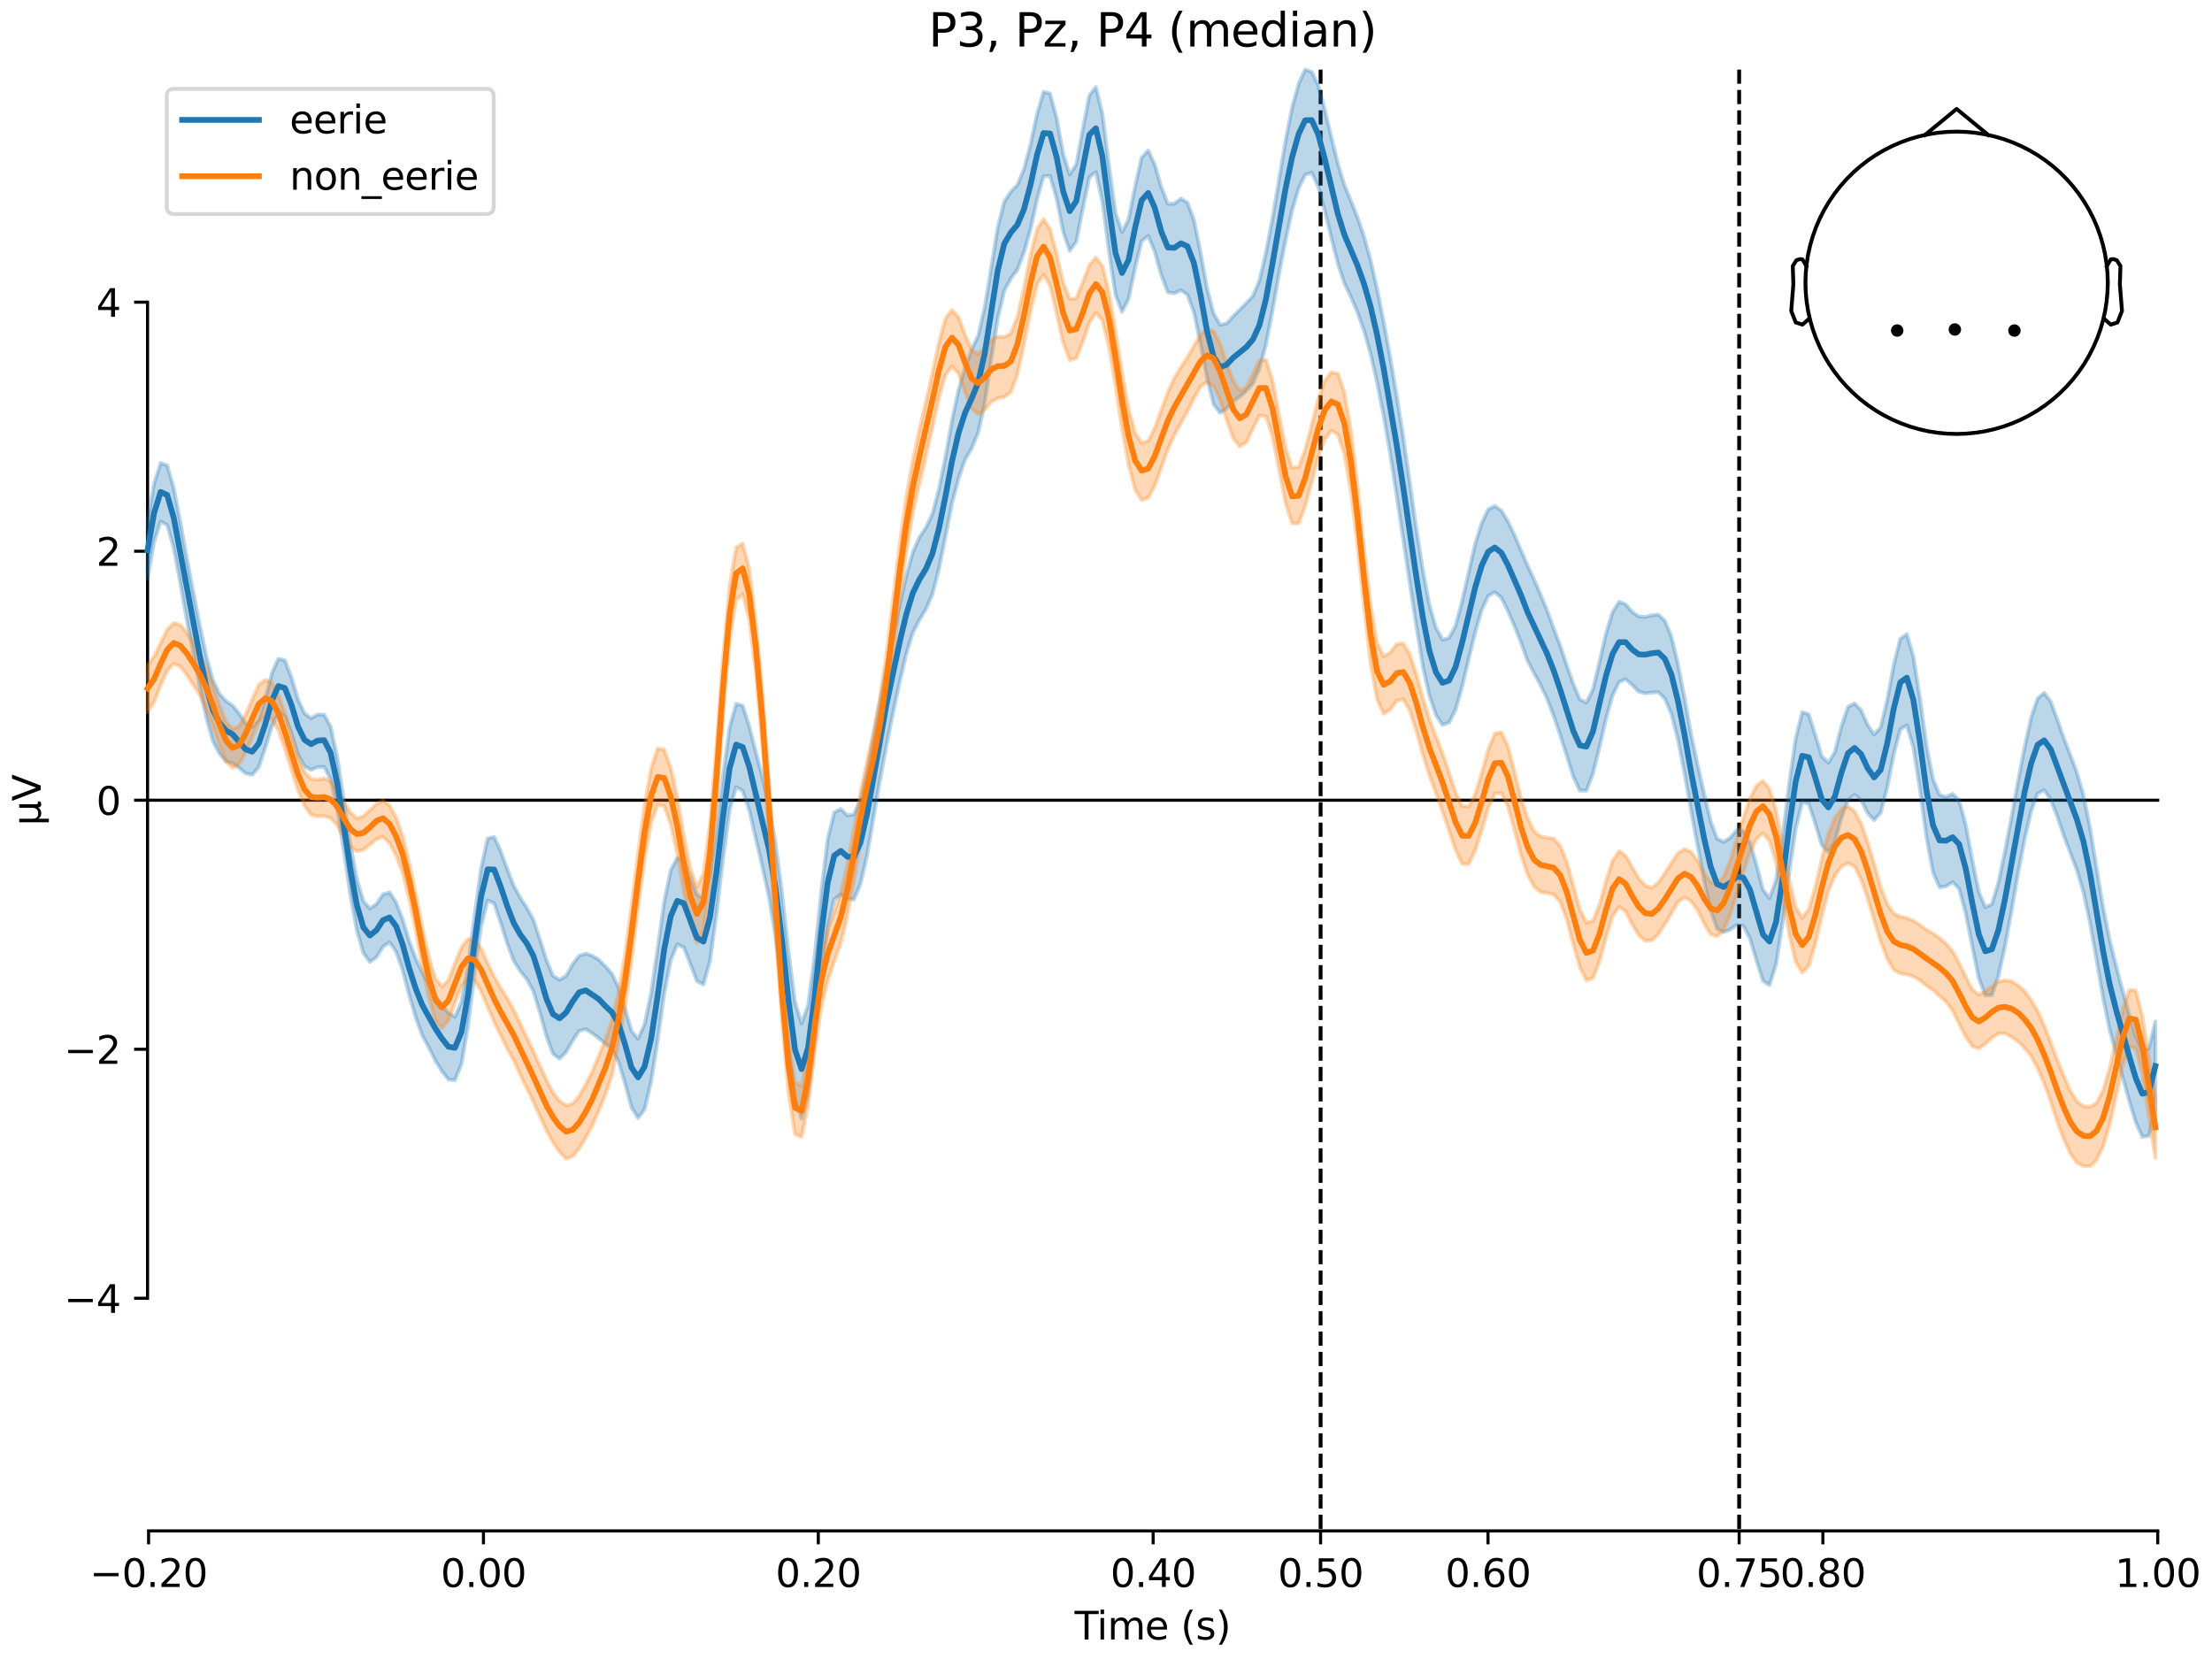 <?xml version="1.0" encoding="utf-8" standalone="no"?>
<!DOCTYPE svg PUBLIC "-//W3C//DTD SVG 1.1//EN"
  "http://www.w3.org/Graphics/SVG/1.1/DTD/svg11.dtd">
<svg xmlns:xlink="http://www.w3.org/1999/xlink" width="576pt" height="432pt" viewBox="0 0 576 432" xmlns="http://www.w3.org/2000/svg" version="1.1">
 <defs>
  <style type="text/css">*{stroke-linejoin: round; stroke-linecap: butt}</style>
 </defs>
 <g id="figure_1">
  <g id="patch_1">
   <path d="M 0 432 
L 576 432 
L 576 0 
L 0 0 
z
" style="fill: #ffffff"/>
  </g>
  <g id="axes_1">
   <g id="patch_2">
    <path d="M 38.421 398.644 
L 561.867 398.644 
L 561.867 18.118 
L 38.421 18.118 
L 38.421 398.644 
z
" style="fill: none; opacity: 0"/>
   </g>
   <g id="patch_3">
    <path d="M 38.421 338.066 
L 38.421 78.696 
" style="fill: none; stroke: #000000; stroke-width: 0.8; stroke-linejoin: miter; stroke-linecap: square"/>
   </g>
   <g id="LineCollection_1">
    <path d="M 343.878 18.118 
L 343.878 398.644 
" clip-path="url(#p68f83c5642)" style="fill: none; stroke-dasharray: 3.7,1.6; stroke-dashoffset: 0; stroke: #000000"/>
    <path d="M 452.872 18.118 
L 452.872 398.644 
" clip-path="url(#p68f83c5642)" style="fill: none; stroke-dasharray: 3.7,1.6; stroke-dashoffset: 0; stroke: #000000"/>
   </g>
   <g id="matplotlib.axis_1">
    <g id="xtick_1">
     <g id="line2d_1">
      <defs>
       <path id="mc5c77b0658" d="M 0 0 
L 0 3.5 
" style="stroke: #000000; stroke-width: 0.8"/>
      </defs>
      <g>
       <use xlink:href="#mc5c77b0658" x="38.693" y="398.644" style="stroke: #000000; stroke-width: 0.8"/>
      </g>
     </g>
     <g id="text_1">
      <!-- −0.20 -->
      <g transform="translate(23.37 413.242) scale(0.1 -0.1)">
       <defs>
        <path id="DejaVuSans-2212" d="M 678 2272 
L 4684 2272 
L 4684 1741 
L 678 1741 
L 678 2272 
z
" transform="scale(0.016)"/>
        <path id="DejaVuSans-30" d="M 2034 4250 
Q 1547 4250 1301 3770 
Q 1056 3291 1056 2328 
Q 1056 1369 1301 889 
Q 1547 409 2034 409 
Q 2525 409 2770 889 
Q 3016 1369 3016 2328 
Q 3016 3291 2770 3770 
Q 2525 4250 2034 4250 
z
M 2034 4750 
Q 2819 4750 3233 4129 
Q 3647 3509 3647 2328 
Q 3647 1150 3233 529 
Q 2819 -91 2034 -91 
Q 1250 -91 836 529 
Q 422 1150 422 2328 
Q 422 3509 836 4129 
Q 1250 4750 2034 4750 
z
" transform="scale(0.016)"/>
        <path id="DejaVuSans-2e" d="M 684 794 
L 1344 794 
L 1344 0 
L 684 0 
L 684 794 
z
" transform="scale(0.016)"/>
        <path id="DejaVuSans-32" d="M 1228 531 
L 3431 531 
L 3431 0 
L 469 0 
L 469 531 
Q 828 903 1448 1529 
Q 2069 2156 2228 2338 
Q 2531 2678 2651 2914 
Q 2772 3150 2772 3378 
Q 2772 3750 2511 3984 
Q 2250 4219 1831 4219 
Q 1534 4219 1204 4116 
Q 875 4013 500 3803 
L 500 4441 
Q 881 4594 1212 4672 
Q 1544 4750 1819 4750 
Q 2544 4750 2975 4387 
Q 3406 4025 3406 3419 
Q 3406 3131 3298 2873 
Q 3191 2616 2906 2266 
Q 2828 2175 2409 1742 
Q 1991 1309 1228 531 
z
" transform="scale(0.016)"/>
       </defs>
       <use xlink:href="#DejaVuSans-2212"/>
       <use xlink:href="#DejaVuSans-30" transform="translate(83.789 0)"/>
       <use xlink:href="#DejaVuSans-2e" transform="translate(147.412 0)"/>
       <use xlink:href="#DejaVuSans-32" transform="translate(179.199 0)"/>
       <use xlink:href="#DejaVuSans-30" transform="translate(242.822 0)"/>
      </g>
     </g>
    </g>
    <g id="xtick_2">
     <g id="line2d_2">
      <g>
       <use xlink:href="#mc5c77b0658" x="125.889" y="398.644" style="stroke: #000000; stroke-width: 0.8"/>
      </g>
     </g>
     <g id="text_2">
      <!-- 0.00 -->
      <g transform="translate(114.756 413.242) scale(0.1 -0.1)">
       <use xlink:href="#DejaVuSans-30"/>
       <use xlink:href="#DejaVuSans-2e" transform="translate(63.623 0)"/>
       <use xlink:href="#DejaVuSans-30" transform="translate(95.41 0)"/>
       <use xlink:href="#DejaVuSans-30" transform="translate(159.033 0)"/>
      </g>
     </g>
    </g>
    <g id="xtick_3">
     <g id="line2d_3">
      <g>
       <use xlink:href="#mc5c77b0658" x="213.084" y="398.644" style="stroke: #000000; stroke-width: 0.8"/>
      </g>
     </g>
     <g id="text_3">
      <!-- 0.20 -->
      <g transform="translate(201.952 413.242) scale(0.1 -0.1)">
       <use xlink:href="#DejaVuSans-30"/>
       <use xlink:href="#DejaVuSans-2e" transform="translate(63.623 0)"/>
       <use xlink:href="#DejaVuSans-32" transform="translate(95.41 0)"/>
       <use xlink:href="#DejaVuSans-30" transform="translate(159.033 0)"/>
      </g>
     </g>
    </g>
    <g id="xtick_4">
     <g id="line2d_4">
      <g>
       <use xlink:href="#mc5c77b0658" x="300.28" y="398.644" style="stroke: #000000; stroke-width: 0.8"/>
      </g>
     </g>
     <g id="text_4">
      <!-- 0.40 -->
      <g transform="translate(289.147 413.242) scale(0.1 -0.1)">
       <defs>
        <path id="DejaVuSans-34" d="M 2419 4116 
L 825 1625 
L 2419 1625 
L 2419 4116 
z
M 2253 4666 
L 3047 4666 
L 3047 1625 
L 3713 1625 
L 3713 1100 
L 3047 1100 
L 3047 0 
L 2419 0 
L 2419 1100 
L 313 1100 
L 313 1709 
L 2253 4666 
z
" transform="scale(0.016)"/>
       </defs>
       <use xlink:href="#DejaVuSans-30"/>
       <use xlink:href="#DejaVuSans-2e" transform="translate(63.623 0)"/>
       <use xlink:href="#DejaVuSans-34" transform="translate(95.41 0)"/>
       <use xlink:href="#DejaVuSans-30" transform="translate(159.033 0)"/>
      </g>
     </g>
    </g>
    <g id="xtick_5">
     <g id="line2d_5">
      <g>
       <use xlink:href="#mc5c77b0658" x="343.878" y="398.644" style="stroke: #000000; stroke-width: 0.8"/>
      </g>
     </g>
     <g id="text_5">
      <!-- 0.50 -->
      <g transform="translate(332.745 413.242) scale(0.1 -0.1)">
       <defs>
        <path id="DejaVuSans-35" d="M 691 4666 
L 3169 4666 
L 3169 4134 
L 1269 4134 
L 1269 2991 
Q 1406 3038 1543 3061 
Q 1681 3084 1819 3084 
Q 2600 3084 3056 2656 
Q 3513 2228 3513 1497 
Q 3513 744 3044 326 
Q 2575 -91 1722 -91 
Q 1428 -91 1123 -41 
Q 819 9 494 109 
L 494 744 
Q 775 591 1075 516 
Q 1375 441 1709 441 
Q 2250 441 2565 725 
Q 2881 1009 2881 1497 
Q 2881 1984 2565 2268 
Q 2250 2553 1709 2553 
Q 1456 2553 1204 2497 
Q 953 2441 691 2322 
L 691 4666 
z
" transform="scale(0.016)"/>
       </defs>
       <use xlink:href="#DejaVuSans-30"/>
       <use xlink:href="#DejaVuSans-2e" transform="translate(63.623 0)"/>
       <use xlink:href="#DejaVuSans-35" transform="translate(95.41 0)"/>
       <use xlink:href="#DejaVuSans-30" transform="translate(159.033 0)"/>
      </g>
     </g>
    </g>
    <g id="xtick_6">
     <g id="line2d_6">
      <g>
       <use xlink:href="#mc5c77b0658" x="387.476" y="398.644" style="stroke: #000000; stroke-width: 0.8"/>
      </g>
     </g>
     <g id="text_6">
      <!-- 0.60 -->
      <g transform="translate(376.343 413.242) scale(0.1 -0.1)">
       <defs>
        <path id="DejaVuSans-36" d="M 2113 2584 
Q 1688 2584 1439 2293 
Q 1191 2003 1191 1497 
Q 1191 994 1439 701 
Q 1688 409 2113 409 
Q 2538 409 2786 701 
Q 3034 994 3034 1497 
Q 3034 2003 2786 2293 
Q 2538 2584 2113 2584 
z
M 3366 4563 
L 3366 3988 
Q 3128 4100 2886 4159 
Q 2644 4219 2406 4219 
Q 1781 4219 1451 3797 
Q 1122 3375 1075 2522 
Q 1259 2794 1537 2939 
Q 1816 3084 2150 3084 
Q 2853 3084 3261 2657 
Q 3669 2231 3669 1497 
Q 3669 778 3244 343 
Q 2819 -91 2113 -91 
Q 1303 -91 875 529 
Q 447 1150 447 2328 
Q 447 3434 972 4092 
Q 1497 4750 2381 4750 
Q 2619 4750 2861 4703 
Q 3103 4656 3366 4563 
z
" transform="scale(0.016)"/>
       </defs>
       <use xlink:href="#DejaVuSans-30"/>
       <use xlink:href="#DejaVuSans-2e" transform="translate(63.623 0)"/>
       <use xlink:href="#DejaVuSans-36" transform="translate(95.41 0)"/>
       <use xlink:href="#DejaVuSans-30" transform="translate(159.033 0)"/>
      </g>
     </g>
    </g>
    <g id="xtick_7">
     <g id="line2d_7">
      <g>
       <use xlink:href="#mc5c77b0658" x="452.872" y="398.644" style="stroke: #000000; stroke-width: 0.8"/>
      </g>
     </g>
     <g id="text_7">
      <!-- 0.75 -->
      <g transform="translate(441.74 413.242) scale(0.1 -0.1)">
       <defs>
        <path id="DejaVuSans-37" d="M 525 4666 
L 3525 4666 
L 3525 4397 
L 1831 0 
L 1172 0 
L 2766 4134 
L 525 4134 
L 525 4666 
z
" transform="scale(0.016)"/>
       </defs>
       <use xlink:href="#DejaVuSans-30"/>
       <use xlink:href="#DejaVuSans-2e" transform="translate(63.623 0)"/>
       <use xlink:href="#DejaVuSans-37" transform="translate(95.41 0)"/>
       <use xlink:href="#DejaVuSans-35" transform="translate(159.033 0)"/>
      </g>
     </g>
    </g>
    <g id="xtick_8">
     <g id="line2d_8">
      <g>
       <use xlink:href="#mc5c77b0658" x="474.671" y="398.644" style="stroke: #000000; stroke-width: 0.8"/>
      </g>
     </g>
     <g id="text_8">
      <!-- 0.80 -->
      <g transform="translate(463.538 413.242) scale(0.1 -0.1)">
       <defs>
        <path id="DejaVuSans-38" d="M 2034 2216 
Q 1584 2216 1326 1975 
Q 1069 1734 1069 1313 
Q 1069 891 1326 650 
Q 1584 409 2034 409 
Q 2484 409 2743 651 
Q 3003 894 3003 1313 
Q 3003 1734 2745 1975 
Q 2488 2216 2034 2216 
z
M 1403 2484 
Q 997 2584 770 2862 
Q 544 3141 544 3541 
Q 544 4100 942 4425 
Q 1341 4750 2034 4750 
Q 2731 4750 3128 4425 
Q 3525 4100 3525 3541 
Q 3525 3141 3298 2862 
Q 3072 2584 2669 2484 
Q 3125 2378 3379 2068 
Q 3634 1759 3634 1313 
Q 3634 634 3220 271 
Q 2806 -91 2034 -91 
Q 1263 -91 848 271 
Q 434 634 434 1313 
Q 434 1759 690 2068 
Q 947 2378 1403 2484 
z
M 1172 3481 
Q 1172 3119 1398 2916 
Q 1625 2713 2034 2713 
Q 2441 2713 2670 2916 
Q 2900 3119 2900 3481 
Q 2900 3844 2670 4047 
Q 2441 4250 2034 4250 
Q 1625 4250 1398 4047 
Q 1172 3844 1172 3481 
z
" transform="scale(0.016)"/>
       </defs>
       <use xlink:href="#DejaVuSans-30"/>
       <use xlink:href="#DejaVuSans-2e" transform="translate(63.623 0)"/>
       <use xlink:href="#DejaVuSans-38" transform="translate(95.41 0)"/>
       <use xlink:href="#DejaVuSans-30" transform="translate(159.033 0)"/>
      </g>
     </g>
    </g>
    <g id="xtick_9">
     <g id="line2d_9">
      <g>
       <use xlink:href="#mc5c77b0658" x="561.867" y="398.644" style="stroke: #000000; stroke-width: 0.8"/>
      </g>
     </g>
     <g id="text_9">
      <!-- 1.00 -->
      <g transform="translate(550.734 413.242) scale(0.1 -0.1)">
       <defs>
        <path id="DejaVuSans-31" d="M 794 531 
L 1825 531 
L 1825 4091 
L 703 3866 
L 703 4441 
L 1819 4666 
L 2450 4666 
L 2450 531 
L 3481 531 
L 3481 0 
L 794 0 
L 794 531 
z
" transform="scale(0.016)"/>
       </defs>
       <use xlink:href="#DejaVuSans-31"/>
       <use xlink:href="#DejaVuSans-2e" transform="translate(63.623 0)"/>
       <use xlink:href="#DejaVuSans-30" transform="translate(95.41 0)"/>
       <use xlink:href="#DejaVuSans-30" transform="translate(159.033 0)"/>
      </g>
     </g>
    </g>
    <g id="text_10">
     <!-- Time (s) -->
     <g transform="translate(279.815 426.92) scale(0.1 -0.1)">
      <defs>
       <path id="DejaVuSans-54" d="M -19 4666 
L 3928 4666 
L 3928 4134 
L 2272 4134 
L 2272 0 
L 1638 0 
L 1638 4134 
L -19 4134 
L -19 4666 
z
" transform="scale(0.016)"/>
       <path id="DejaVuSans-69" d="M 603 3500 
L 1178 3500 
L 1178 0 
L 603 0 
L 603 3500 
z
M 603 4863 
L 1178 4863 
L 1178 4134 
L 603 4134 
L 603 4863 
z
" transform="scale(0.016)"/>
       <path id="DejaVuSans-6d" d="M 3328 2828 
Q 3544 3216 3844 3400 
Q 4144 3584 4550 3584 
Q 5097 3584 5394 3201 
Q 5691 2819 5691 2113 
L 5691 0 
L 5113 0 
L 5113 2094 
Q 5113 2597 4934 2840 
Q 4756 3084 4391 3084 
Q 3944 3084 3684 2787 
Q 3425 2491 3425 1978 
L 3425 0 
L 2847 0 
L 2847 2094 
Q 2847 2600 2669 2842 
Q 2491 3084 2119 3084 
Q 1678 3084 1418 2786 
Q 1159 2488 1159 1978 
L 1159 0 
L 581 0 
L 581 3500 
L 1159 3500 
L 1159 2956 
Q 1356 3278 1631 3431 
Q 1906 3584 2284 3584 
Q 2666 3584 2933 3390 
Q 3200 3197 3328 2828 
z
" transform="scale(0.016)"/>
       <path id="DejaVuSans-65" d="M 3597 1894 
L 3597 1613 
L 953 1613 
Q 991 1019 1311 708 
Q 1631 397 2203 397 
Q 2534 397 2845 478 
Q 3156 559 3463 722 
L 3463 178 
Q 3153 47 2828 -22 
Q 2503 -91 2169 -91 
Q 1331 -91 842 396 
Q 353 884 353 1716 
Q 353 2575 817 3079 
Q 1281 3584 2069 3584 
Q 2775 3584 3186 3129 
Q 3597 2675 3597 1894 
z
M 3022 2063 
Q 3016 2534 2758 2815 
Q 2500 3097 2075 3097 
Q 1594 3097 1305 2825 
Q 1016 2553 972 2059 
L 3022 2063 
z
" transform="scale(0.016)"/>
       <path id="DejaVuSans-20" transform="scale(0.016)"/>
       <path id="DejaVuSans-28" d="M 1984 4856 
Q 1566 4138 1362 3434 
Q 1159 2731 1159 2009 
Q 1159 1288 1364 580 
Q 1569 -128 1984 -844 
L 1484 -844 
Q 1016 -109 783 600 
Q 550 1309 550 2009 
Q 550 2706 781 3412 
Q 1013 4119 1484 4856 
L 1984 4856 
z
" transform="scale(0.016)"/>
       <path id="DejaVuSans-73" d="M 2834 3397 
L 2834 2853 
Q 2591 2978 2328 3040 
Q 2066 3103 1784 3103 
Q 1356 3103 1142 2972 
Q 928 2841 928 2578 
Q 928 2378 1081 2264 
Q 1234 2150 1697 2047 
L 1894 2003 
Q 2506 1872 2764 1633 
Q 3022 1394 3022 966 
Q 3022 478 2636 193 
Q 2250 -91 1575 -91 
Q 1294 -91 989 -36 
Q 684 19 347 128 
L 347 722 
Q 666 556 975 473 
Q 1284 391 1588 391 
Q 1994 391 2212 530 
Q 2431 669 2431 922 
Q 2431 1156 2273 1281 
Q 2116 1406 1581 1522 
L 1381 1569 
Q 847 1681 609 1914 
Q 372 2147 372 2553 
Q 372 3047 722 3315 
Q 1072 3584 1716 3584 
Q 2034 3584 2315 3537 
Q 2597 3491 2834 3397 
z
" transform="scale(0.016)"/>
       <path id="DejaVuSans-29" d="M 513 4856 
L 1013 4856 
Q 1481 4119 1714 3412 
Q 1947 2706 1947 2009 
Q 1947 1309 1714 600 
Q 1481 -109 1013 -844 
L 513 -844 
Q 928 -128 1133 580 
Q 1338 1288 1338 2009 
Q 1338 2731 1133 3434 
Q 928 4138 513 4856 
z
" transform="scale(0.016)"/>
      </defs>
      <use xlink:href="#DejaVuSans-54"/>
      <use xlink:href="#DejaVuSans-69" transform="translate(57.959 0)"/>
      <use xlink:href="#DejaVuSans-6d" transform="translate(85.742 0)"/>
      <use xlink:href="#DejaVuSans-65" transform="translate(183.154 0)"/>
      <use xlink:href="#DejaVuSans-20" transform="translate(244.678 0)"/>
      <use xlink:href="#DejaVuSans-28" transform="translate(276.465 0)"/>
      <use xlink:href="#DejaVuSans-73" transform="translate(315.479 0)"/>
      <use xlink:href="#DejaVuSans-29" transform="translate(367.578 0)"/>
     </g>
    </g>
   </g>
   <g id="matplotlib.axis_2">
    <g id="ytick_1">
     <g id="line2d_10">
      <defs>
       <path id="m73504618cc" d="M 0 0 
L -3.5 0 
" style="stroke: #000000; stroke-width: 0.8"/>
      </defs>
      <g>
       <use xlink:href="#m73504618cc" x="38.421" y="338.066" style="stroke: #000000; stroke-width: 0.8"/>
      </g>
     </g>
     <g id="text_11">
      <!-- −4 -->
      <g transform="translate(16.678 341.865) scale(0.1 -0.1)">
       <use xlink:href="#DejaVuSans-2212"/>
       <use xlink:href="#DejaVuSans-34" transform="translate(83.789 0)"/>
      </g>
     </g>
    </g>
    <g id="ytick_2">
     <g id="line2d_11">
      <g>
       <use xlink:href="#m73504618cc" x="38.421" y="273.223" style="stroke: #000000; stroke-width: 0.8"/>
      </g>
     </g>
     <g id="text_12">
      <!-- −2 -->
      <g transform="translate(16.678 277.023) scale(0.1 -0.1)">
       <use xlink:href="#DejaVuSans-2212"/>
       <use xlink:href="#DejaVuSans-32" transform="translate(83.789 0)"/>
      </g>
     </g>
    </g>
    <g id="ytick_3">
     <g id="line2d_12">
      <g>
       <use xlink:href="#m73504618cc" x="38.421" y="208.381" style="stroke: #000000; stroke-width: 0.8"/>
      </g>
     </g>
     <g id="text_13">
      <!-- 0 -->
      <g transform="translate(25.058 212.18) scale(0.1 -0.1)">
       <use xlink:href="#DejaVuSans-30"/>
      </g>
     </g>
    </g>
    <g id="ytick_4">
     <g id="line2d_13">
      <g>
       <use xlink:href="#m73504618cc" x="38.421" y="143.538" style="stroke: #000000; stroke-width: 0.8"/>
      </g>
     </g>
     <g id="text_14">
      <!-- 2 -->
      <g transform="translate(25.058 147.338) scale(0.1 -0.1)">
       <use xlink:href="#DejaVuSans-32"/>
      </g>
     </g>
    </g>
    <g id="ytick_5">
     <g id="line2d_14">
      <g>
       <use xlink:href="#m73504618cc" x="38.421" y="78.696" style="stroke: #000000; stroke-width: 0.8"/>
      </g>
     </g>
     <g id="text_15">
      <!-- 4 -->
      <g transform="translate(25.058 82.495) scale(0.1 -0.1)">
       <use xlink:href="#DejaVuSans-34"/>
      </g>
     </g>
    </g>
    <g id="text_16">
     <!-- µV -->
     <g transform="translate(10.599 214.982) rotate(-90) scale(0.1 -0.1)">
      <defs>
       <path id="DejaVuSans-b5" d="M 544 -1331 
L 544 3500 
L 1119 3500 
L 1119 1325 
Q 1119 872 1334 640 
Q 1550 409 1972 409 
Q 2434 409 2667 671 
Q 2900 934 2900 1459 
L 2900 3500 
L 3475 3500 
L 3475 806 
Q 3475 619 3529 530 
Q 3584 441 3700 441 
Q 3728 441 3778 458 
Q 3828 475 3916 513 
L 3916 50 
Q 3788 -22 3673 -56 
Q 3559 -91 3450 -91 
Q 3234 -91 3106 31 
Q 2978 153 2931 403 
Q 2775 156 2548 32 
Q 2322 -91 2016 -91 
Q 1697 -91 1473 31 
Q 1250 153 1119 397 
L 1119 -1331 
L 544 -1331 
z
" transform="scale(0.016)"/>
       <path id="DejaVuSans-56" d="M 1831 0 
L 50 4666 
L 709 4666 
L 2188 738 
L 3669 4666 
L 4325 4666 
L 2547 0 
L 1831 0 
z
" transform="scale(0.016)"/>
      </defs>
      <use xlink:href="#DejaVuSans-b5"/>
      <use xlink:href="#DejaVuSans-56" transform="translate(63.623 0)"/>
     </g>
    </g>
   </g>
   <g id="patch_4">
    <path d="M 38.693 398.644 
L 561.867 398.644 
" style="fill: none; stroke: #000000; stroke-width: 0.8; stroke-linejoin: miter; stroke-linecap: square"/>
   </g>
   <g id="patch_5">
    <path d="M 38.421 208.381 
L 561.867 208.381 
" style="fill: none; stroke: #000000; stroke-width: 0.8; stroke-linejoin: miter; stroke-linecap: square"/>
   </g>
   <g id="text_17">
    <!-- P3, Pz, P4 (median) -->
    <g transform="translate(241.798 12.118) scale(0.12 -0.12)">
     <defs>
      <path id="DejaVuSans-50" d="M 1259 4147 
L 1259 2394 
L 2053 2394 
Q 2494 2394 2734 2622 
Q 2975 2850 2975 3272 
Q 2975 3691 2734 3919 
Q 2494 4147 2053 4147 
L 1259 4147 
z
M 628 4666 
L 2053 4666 
Q 2838 4666 3239 4311 
Q 3641 3956 3641 3272 
Q 3641 2581 3239 2228 
Q 2838 1875 2053 1875 
L 1259 1875 
L 1259 0 
L 628 0 
L 628 4666 
z
" transform="scale(0.016)"/>
      <path id="DejaVuSans-33" d="M 2597 2516 
Q 3050 2419 3304 2112 
Q 3559 1806 3559 1356 
Q 3559 666 3084 287 
Q 2609 -91 1734 -91 
Q 1441 -91 1130 -33 
Q 819 25 488 141 
L 488 750 
Q 750 597 1062 519 
Q 1375 441 1716 441 
Q 2309 441 2620 675 
Q 2931 909 2931 1356 
Q 2931 1769 2642 2001 
Q 2353 2234 1838 2234 
L 1294 2234 
L 1294 2753 
L 1863 2753 
Q 2328 2753 2575 2939 
Q 2822 3125 2822 3475 
Q 2822 3834 2567 4026 
Q 2313 4219 1838 4219 
Q 1578 4219 1281 4162 
Q 984 4106 628 3988 
L 628 4550 
Q 988 4650 1302 4700 
Q 1616 4750 1894 4750 
Q 2613 4750 3031 4423 
Q 3450 4097 3450 3541 
Q 3450 3153 3228 2886 
Q 3006 2619 2597 2516 
z
" transform="scale(0.016)"/>
      <path id="DejaVuSans-2c" d="M 750 794 
L 1409 794 
L 1409 256 
L 897 -744 
L 494 -744 
L 750 256 
L 750 794 
z
" transform="scale(0.016)"/>
      <path id="DejaVuSans-7a" d="M 353 3500 
L 3084 3500 
L 3084 2975 
L 922 459 
L 3084 459 
L 3084 0 
L 275 0 
L 275 525 
L 2438 3041 
L 353 3041 
L 353 3500 
z
" transform="scale(0.016)"/>
      <path id="DejaVuSans-64" d="M 2906 2969 
L 2906 4863 
L 3481 4863 
L 3481 0 
L 2906 0 
L 2906 525 
Q 2725 213 2448 61 
Q 2172 -91 1784 -91 
Q 1150 -91 751 415 
Q 353 922 353 1747 
Q 353 2572 751 3078 
Q 1150 3584 1784 3584 
Q 2172 3584 2448 3432 
Q 2725 3281 2906 2969 
z
M 947 1747 
Q 947 1113 1208 752 
Q 1469 391 1925 391 
Q 2381 391 2643 752 
Q 2906 1113 2906 1747 
Q 2906 2381 2643 2742 
Q 2381 3103 1925 3103 
Q 1469 3103 1208 2742 
Q 947 2381 947 1747 
z
" transform="scale(0.016)"/>
      <path id="DejaVuSans-61" d="M 2194 1759 
Q 1497 1759 1228 1600 
Q 959 1441 959 1056 
Q 959 750 1161 570 
Q 1363 391 1709 391 
Q 2188 391 2477 730 
Q 2766 1069 2766 1631 
L 2766 1759 
L 2194 1759 
z
M 3341 1997 
L 3341 0 
L 2766 0 
L 2766 531 
Q 2569 213 2275 61 
Q 1981 -91 1556 -91 
Q 1019 -91 701 211 
Q 384 513 384 1019 
Q 384 1609 779 1909 
Q 1175 2209 1959 2209 
L 2766 2209 
L 2766 2266 
Q 2766 2663 2505 2880 
Q 2244 3097 1772 3097 
Q 1472 3097 1187 3025 
Q 903 2953 641 2809 
L 641 3341 
Q 956 3463 1253 3523 
Q 1550 3584 1831 3584 
Q 2591 3584 2966 3190 
Q 3341 2797 3341 1997 
z
" transform="scale(0.016)"/>
      <path id="DejaVuSans-6e" d="M 3513 2113 
L 3513 0 
L 2938 0 
L 2938 2094 
Q 2938 2591 2744 2837 
Q 2550 3084 2163 3084 
Q 1697 3084 1428 2787 
Q 1159 2491 1159 1978 
L 1159 0 
L 581 0 
L 581 3500 
L 1159 3500 
L 1159 2956 
Q 1366 3272 1645 3428 
Q 1925 3584 2291 3584 
Q 2894 3584 3203 3211 
Q 3513 2838 3513 2113 
z
" transform="scale(0.016)"/>
     </defs>
     <use xlink:href="#DejaVuSans-50"/>
     <use xlink:href="#DejaVuSans-33" transform="translate(60.303 0)"/>
     <use xlink:href="#DejaVuSans-2c" transform="translate(123.926 0)"/>
     <use xlink:href="#DejaVuSans-20" transform="translate(155.713 0)"/>
     <use xlink:href="#DejaVuSans-50" transform="translate(187.5 0)"/>
     <use xlink:href="#DejaVuSans-7a" transform="translate(247.803 0)"/>
     <use xlink:href="#DejaVuSans-2c" transform="translate(300.293 0)"/>
     <use xlink:href="#DejaVuSans-20" transform="translate(332.08 0)"/>
     <use xlink:href="#DejaVuSans-50" transform="translate(363.867 0)"/>
     <use xlink:href="#DejaVuSans-34" transform="translate(424.17 0)"/>
     <use xlink:href="#DejaVuSans-20" transform="translate(487.793 0)"/>
     <use xlink:href="#DejaVuSans-28" transform="translate(519.58 0)"/>
     <use xlink:href="#DejaVuSans-6d" transform="translate(558.594 0)"/>
     <use xlink:href="#DejaVuSans-65" transform="translate(656.006 0)"/>
     <use xlink:href="#DejaVuSans-64" transform="translate(717.529 0)"/>
     <use xlink:href="#DejaVuSans-69" transform="translate(781.006 0)"/>
     <use xlink:href="#DejaVuSans-61" transform="translate(808.789 0)"/>
     <use xlink:href="#DejaVuSans-6e" transform="translate(870.068 0)"/>
     <use xlink:href="#DejaVuSans-29" transform="translate(933.447 0)"/>
    </g>
   </g>
   <g id="legend_1">
    <g id="patch_6">
     <path d="M 45.421 55.753 
L 126.563 55.753 
Q 128.563 55.753 128.563 53.753 
L 128.563 25.118 
Q 128.563 23.118 126.563 23.118 
L 45.421 23.118 
Q 43.421 23.118 43.421 25.118 
L 43.421 53.753 
Q 43.421 55.753 45.421 55.753 
z
" style="fill: #ffffff; opacity: 0.8; stroke: #cccccc; stroke-linejoin: miter"/>
    </g>
    <g id="line2d_15">
     <path d="M 47.421 31.217 
L 57.421 31.217 
L 67.421 31.217 
" style="fill: none; stroke: #1f77b4; stroke-width: 1.5; stroke-linecap: square"/>
    </g>
    <g id="text_18">
     <!-- eerie -->
     <g transform="translate(75.421 34.717) scale(0.1 -0.1)">
      <defs>
       <path id="DejaVuSans-72" d="M 2631 2963 
Q 2534 3019 2420 3045 
Q 2306 3072 2169 3072 
Q 1681 3072 1420 2755 
Q 1159 2438 1159 1844 
L 1159 0 
L 581 0 
L 581 3500 
L 1159 3500 
L 1159 2956 
Q 1341 3275 1631 3429 
Q 1922 3584 2338 3584 
Q 2397 3584 2469 3576 
Q 2541 3569 2628 3553 
L 2631 2963 
z
" transform="scale(0.016)"/>
      </defs>
      <use xlink:href="#DejaVuSans-65"/>
      <use xlink:href="#DejaVuSans-65" transform="translate(61.523 0)"/>
      <use xlink:href="#DejaVuSans-72" transform="translate(123.047 0)"/>
      <use xlink:href="#DejaVuSans-69" transform="translate(164.16 0)"/>
      <use xlink:href="#DejaVuSans-65" transform="translate(191.943 0)"/>
     </g>
    </g>
    <g id="line2d_16">
     <path d="M 47.421 45.895 
L 57.421 45.895 
L 67.421 45.895 
" style="fill: none; stroke: #ff7f0e; stroke-width: 1.5; stroke-linecap: square"/>
    </g>
    <g id="text_19">
     <!-- non_eerie -->
     <g transform="translate(75.421 49.395) scale(0.1 -0.1)">
      <defs>
       <path id="DejaVuSans-6f" d="M 1959 3097 
Q 1497 3097 1228 2736 
Q 959 2375 959 1747 
Q 959 1119 1226 758 
Q 1494 397 1959 397 
Q 2419 397 2687 759 
Q 2956 1122 2956 1747 
Q 2956 2369 2687 2733 
Q 2419 3097 1959 3097 
z
M 1959 3584 
Q 2709 3584 3137 3096 
Q 3566 2609 3566 1747 
Q 3566 888 3137 398 
Q 2709 -91 1959 -91 
Q 1206 -91 779 398 
Q 353 888 353 1747 
Q 353 2609 779 3096 
Q 1206 3584 1959 3584 
z
" transform="scale(0.016)"/>
       <path id="DejaVuSans-5f" d="M 3263 -1063 
L 3263 -1509 
L -63 -1509 
L -63 -1063 
L 3263 -1063 
z
" transform="scale(0.016)"/>
      </defs>
      <use xlink:href="#DejaVuSans-6e"/>
      <use xlink:href="#DejaVuSans-6f" transform="translate(63.379 0)"/>
      <use xlink:href="#DejaVuSans-6e" transform="translate(124.561 0)"/>
      <use xlink:href="#DejaVuSans-5f" transform="translate(187.939 0)"/>
      <use xlink:href="#DejaVuSans-65" transform="translate(237.939 0)"/>
      <use xlink:href="#DejaVuSans-65" transform="translate(299.463 0)"/>
      <use xlink:href="#DejaVuSans-72" transform="translate(360.986 0)"/>
      <use xlink:href="#DejaVuSans-69" transform="translate(402.1 0)"/>
      <use xlink:href="#DejaVuSans-65" transform="translate(429.883 0)"/>
     </g>
    </g>
   </g>
   <g id="FillBetweenPolyCollection_1">
    <defs>
     <path id="m605d20f874" d="M 38.421 -296.114 
L 38.421 -281.329 
L 40.124 -290.863 
L 41.827 -296.196 
L 43.53 -295.305 
L 45.233 -289.305 
L 46.936 -280.219 
L 48.639 -270.59 
L 50.342 -261.777 
L 52.045 -252.954 
L 53.748 -245.039 
L 55.451 -238.949 
L 57.154 -235.754 
L 58.857 -233.737 
L 60.56 -233.283 
L 62.263 -232.02 
L 63.966 -230.629 
L 65.669 -230.245 
L 67.372 -232.242 
L 69.075 -237.278 
L 70.778 -242.83 
L 72.481 -246.371 
L 74.184 -245.447 
L 75.887 -241.153 
L 77.59 -235.545 
L 79.294 -232.503 
L 80.997 -231.508 
L 82.7 -232.251 
L 84.403 -232.298 
L 86.106 -229.035 
L 87.809 -221.097 
L 89.512 -210.567 
L 91.215 -199.092 
L 92.918 -189.78 
L 94.621 -183.82 
L 96.324 -181.513 
L 98.027 -182.726 
L 99.73 -185.453 
L 101.433 -186.635 
L 103.136 -184.183 
L 104.839 -179.409 
L 106.542 -172.905 
L 108.245 -167.084 
L 109.948 -162.414 
L 111.651 -159.234 
L 113.354 -155.82 
L 115.057 -153.1 
L 116.76 -150.918 
L 118.463 -150.734 
L 120.166 -154.944 
L 121.87 -164.831 
L 123.573 -178.552 
L 125.276 -190.77 
L 126.979 -197.546 
L 128.682 -196.78 
L 130.385 -191.727 
L 132.088 -186.337 
L 133.791 -181.765 
L 135.494 -179.093 
L 137.197 -176.99 
L 138.9 -173.868 
L 140.603 -168.306 
L 142.306 -162.153 
L 144.009 -157.558 
L 145.712 -156.314 
L 147.415 -158.026 
L 149.118 -161.043 
L 150.821 -163.589 
L 152.524 -163.998 
L 154.227 -162.916 
L 155.93 -161.648 
L 157.633 -160.234 
L 159.336 -158.769 
L 161.039 -155.653 
L 162.742 -149.958 
L 164.446 -143.668 
L 166.149 -140.86 
L 167.852 -143.14 
L 169.555 -150.368 
L 171.258 -161.131 
L 172.961 -173.26 
L 174.664 -181.971 
L 176.367 -186.093 
L 178.07 -185.303 
L 179.773 -180.947 
L 181.476 -176.532 
L 183.179 -175.624 
L 184.882 -181.8 
L 186.585 -193.987 
L 188.288 -208.42 
L 189.991 -221.033 
L 191.694 -227.053 
L 193.397 -226.061 
L 195.1 -221.053 
L 196.803 -213.697 
L 198.506 -206.339 
L 200.209 -198.56 
L 201.912 -188.44 
L 203.615 -174.711 
L 205.318 -159.04 
L 207.022 -145.921 
L 208.725 -140.709 
L 210.428 -146.945 
L 212.131 -160.519 
L 213.834 -176.906 
L 215.537 -190.54 
L 217.24 -197.787 
L 218.943 -199.048 
L 220.646 -197.983 
L 222.349 -197.758 
L 224.052 -201.76 
L 225.755 -209.178 
L 227.458 -219.082 
L 229.161 -228.978 
L 230.864 -237.997 
L 232.567 -246.453 
L 234.27 -254.363 
L 235.973 -261.658 
L 237.676 -267.186 
L 239.379 -270.532 
L 241.082 -273.312 
L 242.785 -277.217 
L 244.488 -283.872 
L 246.191 -292.242 
L 247.894 -300.89 
L 249.598 -307.398 
L 251.301 -312.281 
L 253.004 -315.204 
L 254.707 -319.354 
L 256.41 -326.93 
L 258.113 -338.324 
L 259.816 -349.058 
L 261.519 -356.28 
L 263.222 -359.474 
L 264.925 -361.757 
L 266.628 -366.23 
L 268.331 -372.252 
L 270.034 -380.051 
L 271.737 -386.108 
L 273.44 -386.182 
L 275.143 -380.285 
L 276.846 -371.703 
L 278.549 -366.683 
L 280.252 -369.017 
L 281.955 -377.669 
L 283.658 -385.837 
L 285.361 -387.197 
L 287.064 -379.518 
L 288.767 -366.736 
L 290.47 -355.269 
L 292.174 -350.811 
L 293.877 -354.15 
L 295.58 -362.313 
L 297.283 -369.178 
L 298.986 -370.584 
L 300.689 -366.454 
L 302.392 -360.391 
L 304.095 -355.919 
L 305.798 -355.631 
L 307.501 -356.442 
L 309.204 -355.252 
L 310.907 -350.71 
L 312.61 -342.427 
L 314.313 -333.507 
L 316.016 -326.723 
L 317.719 -324.488 
L 319.422 -325.591 
L 321.125 -327.456 
L 322.828 -328.685 
L 324.531 -330.162 
L 326.234 -332.104 
L 327.937 -335.935 
L 329.64 -342.24 
L 331.343 -351.092 
L 333.046 -360.643 
L 334.75 -369.359 
L 336.453 -377.168 
L 338.156 -382.96 
L 339.859 -386.48 
L 341.562 -387.008 
L 343.265 -383.377 
L 344.968 -377.121 
L 346.671 -370.129 
L 348.374 -363.394 
L 350.077 -358.227 
L 351.78 -354.671 
L 353.483 -350.696 
L 355.186 -345.904 
L 356.889 -339.894 
L 358.592 -332.38 
L 360.295 -323.766 
L 361.998 -313.933 
L 363.701 -302.849 
L 365.404 -291.593 
L 367.107 -280.124 
L 368.81 -269.019 
L 370.513 -258.492 
L 372.216 -250.859 
L 373.919 -245.844 
L 375.622 -243.233 
L 377.326 -243.819 
L 379.029 -247.174 
L 380.732 -253.197 
L 382.435 -260.355 
L 384.138 -267.311 
L 385.841 -273.197 
L 387.544 -276.822 
L 389.247 -277.788 
L 390.95 -276.341 
L 392.653 -272.923 
L 394.356 -269.027 
L 396.059 -264.67 
L 397.762 -259.99 
L 399.465 -256.675 
L 401.168 -253.582 
L 402.871 -250.019 
L 404.574 -245.58 
L 406.277 -240.567 
L 407.98 -235.214 
L 409.683 -229.809 
L 411.386 -226.122 
L 413.089 -226.135 
L 414.792 -230.456 
L 416.495 -237.439 
L 418.198 -244.801 
L 419.902 -250.876 
L 421.605 -254.387 
L 423.308 -255.14 
L 425.011 -253.629 
L 426.714 -251.923 
L 428.417 -251.449 
L 430.12 -251.662 
L 431.823 -251.768 
L 433.526 -250.061 
L 435.229 -246.096 
L 436.932 -239.425 
L 438.635 -230.718 
L 440.338 -220.993 
L 442.041 -211.892 
L 443.744 -202.616 
L 445.447 -194.873 
L 447.15 -190.082 
L 448.853 -189.278 
L 450.556 -189.935 
L 452.259 -191.156 
L 453.962 -190.913 
L 455.665 -187.665 
L 457.368 -181.909 
L 459.071 -176.602 
L 460.774 -175.47 
L 462.478 -180.83 
L 464.181 -191.691 
L 465.884 -204.665 
L 467.587 -216.17 
L 469.29 -223.132 
L 470.993 -222.711 
L 472.696 -217.523 
L 474.399 -211.901 
L 476.102 -210.168 
L 477.805 -212.781 
L 479.508 -218.949 
L 481.211 -223.657 
L 482.914 -225.041 
L 484.617 -223.666 
L 486.32 -220.28 
L 488.023 -218.429 
L 489.726 -220.351 
L 491.429 -226.929 
L 493.132 -235.643 
L 494.835 -242.095 
L 496.538 -243.11 
L 498.241 -237.387 
L 499.944 -226.475 
L 501.647 -214.077 
L 503.35 -204.835 
L 505.054 -200.957 
L 506.757 -201.219 
L 508.46 -202.293 
L 510.163 -200.555 
L 511.866 -194.183 
L 513.569 -185.598 
L 515.272 -177.324 
L 516.975 -172.78 
L 518.678 -172.838 
L 520.381 -177.827 
L 522.084 -185.511 
L 523.787 -194.697 
L 525.49 -204.471 
L 527.193 -213.362 
L 528.896 -220.732 
L 530.599 -225.374 
L 532.302 -226.243 
L 534.005 -223.763 
L 535.708 -219.42 
L 537.411 -214.407 
L 539.114 -209.884 
L 540.817 -205.434 
L 542.52 -199.76 
L 544.223 -191.785 
L 545.926 -182.128 
L 547.63 -172.262 
L 549.333 -163.968 
L 551.036 -157.552 
L 552.739 -151.511 
L 554.442 -145.372 
L 556.145 -139.823 
L 557.848 -135.953 
L 559.551 -136.209 
L 561.254 -142.959 
L 561.254 -165.986 
L 561.254 -165.986 
L 559.551 -158.988 
L 557.848 -158.411 
L 556.145 -162.218 
L 554.442 -167.85 
L 552.739 -173.995 
L 551.036 -180.432 
L 549.333 -187.338 
L 547.63 -195.871 
L 545.926 -206.019 
L 544.223 -216.58 
L 542.52 -224.926 
L 540.817 -230.839 
L 539.114 -235.38 
L 537.411 -239.777 
L 535.708 -244.64 
L 534.005 -249.326 
L 532.302 -251.584 
L 530.599 -250.143 
L 528.896 -245.145 
L 527.193 -237.278 
L 525.49 -228.574 
L 523.787 -219.198 
L 522.084 -210.269 
L 520.381 -202.157 
L 518.678 -196.544 
L 516.975 -195.747 
L 515.272 -199.76 
L 513.569 -208.117 
L 511.866 -217.219 
L 510.163 -223.543 
L 508.46 -225.273 
L 506.757 -224.451 
L 505.054 -225.042 
L 503.35 -229.139 
L 501.647 -237.814 
L 499.944 -250.249 
L 498.241 -261.024 
L 496.538 -266.89 
L 494.835 -265.631 
L 493.132 -258.862 
L 491.429 -249.722 
L 489.726 -242.588 
L 488.023 -240.754 
L 486.32 -243.262 
L 484.617 -247.068 
L 482.914 -248.854 
L 481.211 -247.93 
L 479.508 -242.856 
L 477.805 -236.172 
L 476.102 -233.367 
L 474.399 -235.047 
L 472.696 -240.571 
L 470.993 -245.99 
L 469.29 -246.539 
L 467.587 -239.66 
L 465.884 -227.783 
L 464.181 -213.85 
L 462.478 -202.744 
L 460.774 -198.11 
L 459.071 -200.348 
L 457.368 -206.854 
L 455.665 -212.697 
L 453.962 -215.7 
L 452.259 -215.873 
L 450.556 -213.839 
L 448.853 -212.761 
L 447.15 -213.591 
L 445.447 -218.138 
L 443.744 -225.383 
L 442.041 -232.901 
L 440.338 -240.86 
L 438.635 -250.35 
L 436.932 -259.119 
L 435.229 -266.223 
L 433.526 -270.345 
L 431.823 -271.967 
L 430.12 -271.789 
L 428.417 -271.348 
L 426.714 -271.478 
L 425.011 -272.683 
L 423.308 -274.638 
L 421.605 -275.28 
L 419.902 -272.544 
L 418.198 -267.004 
L 416.495 -259.578 
L 414.792 -252.418 
L 413.089 -249.013 
L 411.386 -249.856 
L 409.683 -253.924 
L 407.98 -258.736 
L 406.277 -263.865 
L 404.574 -268.358 
L 402.871 -272.997 
L 401.168 -277.134 
L 399.465 -281.098 
L 397.762 -284.764 
L 396.059 -288.691 
L 394.356 -292.638 
L 392.653 -296.243 
L 390.95 -299.018 
L 389.247 -300.223 
L 387.544 -299.381 
L 385.841 -295.771 
L 384.138 -290.401 
L 382.435 -282.905 
L 380.732 -275.431 
L 379.029 -269.068 
L 377.326 -265.862 
L 375.622 -265.447 
L 373.919 -268.535 
L 372.216 -274.503 
L 370.513 -283.515 
L 368.81 -294.327 
L 367.107 -306.388 
L 365.404 -318.226 
L 363.701 -328.96 
L 361.998 -338.973 
L 360.295 -348.268 
L 358.592 -356.72 
L 356.889 -364.291 
L 355.186 -370.41 
L 353.483 -375.423 
L 351.78 -379.659 
L 350.077 -383.81 
L 348.374 -389.393 
L 346.671 -396.328 
L 344.968 -403.448 
L 343.265 -409.807 
L 341.562 -413.277 
L 339.859 -413.882 
L 338.156 -410.149 
L 336.453 -403.967 
L 334.75 -395.244 
L 333.046 -385.204 
L 331.343 -375.114 
L 329.64 -366.155 
L 327.937 -358.908 
L 326.234 -354.904 
L 324.531 -353.073 
L 322.828 -351.365 
L 321.125 -349.631 
L 319.422 -347.766 
L 317.719 -347.452 
L 316.016 -350.365 
L 314.313 -356.945 
L 312.61 -366.331 
L 310.907 -374.695 
L 309.204 -379.245 
L 307.501 -380.287 
L 305.798 -378.964 
L 304.095 -378.916 
L 302.392 -383.283 
L 300.689 -389.171 
L 298.986 -392.81 
L 297.283 -390.969 
L 295.58 -383.387 
L 293.877 -374.879 
L 292.174 -371.546 
L 290.47 -376.569 
L 288.767 -388.848 
L 287.064 -402.302 
L 285.361 -409.334 
L 283.658 -407.152 
L 281.955 -398.319 
L 280.252 -389.14 
L 278.549 -386.529 
L 276.846 -391.908 
L 275.143 -401.23 
L 273.44 -407.657 
L 271.737 -408.084 
L 270.034 -402.254 
L 268.331 -394.262 
L 266.628 -387.912 
L 264.925 -383.847 
L 263.222 -382.058 
L 261.519 -379.549 
L 259.816 -372.778 
L 258.113 -362.237 
L 256.41 -351.941 
L 254.707 -344.577 
L 253.004 -340.941 
L 251.301 -336.387 
L 249.598 -330.407 
L 247.894 -322.47 
L 246.191 -312.96 
L 244.488 -304.584 
L 242.785 -298.118 
L 241.082 -294.574 
L 239.379 -291.999 
L 237.676 -288.098 
L 235.973 -281.98 
L 234.27 -274.338 
L 232.567 -266.476 
L 230.864 -258.435 
L 229.161 -249.328 
L 227.458 -240.148 
L 225.755 -231.026 
L 224.052 -223.619 
L 222.349 -219.917 
L 220.646 -219.695 
L 218.943 -221.361 
L 217.24 -220.429 
L 215.537 -213.553 
L 213.834 -199.611 
L 212.131 -183.013 
L 210.428 -170.17 
L 208.725 -165.504 
L 207.022 -171.018 
L 205.318 -184.13 
L 203.615 -199.633 
L 201.912 -212.625 
L 200.209 -222.285 
L 198.506 -229.718 
L 196.803 -236.197 
L 195.1 -242.92 
L 193.397 -248.259 
L 191.694 -248.731 
L 189.991 -242.601 
L 188.288 -230.088 
L 186.585 -216.061 
L 184.882 -204.123 
L 183.179 -198.017 
L 181.476 -199.117 
L 179.773 -203.4 
L 178.07 -207.818 
L 176.367 -208.617 
L 174.664 -205.395 
L 172.961 -197.177 
L 171.258 -185.014 
L 169.555 -173.367 
L 167.852 -165.297 
L 166.149 -161.491 
L 164.446 -163.557 
L 162.742 -169.451 
L 161.039 -174.814 
L 159.336 -178.462 
L 157.633 -180.364 
L 155.93 -182.089 
L 154.227 -183.11 
L 152.524 -183.691 
L 150.821 -183.116 
L 149.118 -180.913 
L 147.415 -177.87 
L 145.712 -176.856 
L 144.009 -177.89 
L 142.306 -181.945 
L 140.603 -187.344 
L 138.9 -192.489 
L 137.197 -195.615 
L 135.494 -198.176 
L 133.791 -201.301 
L 132.088 -205.691 
L 130.385 -210.386 
L 128.682 -214.076 
L 126.979 -213.642 
L 125.276 -205.865 
L 123.573 -193.677 
L 121.87 -180.486 
L 120.166 -171.091 
L 118.463 -167.251 
L 116.76 -168.223 
L 115.057 -170.298 
L 113.354 -172.785 
L 111.651 -175.776 
L 109.948 -178.778 
L 108.245 -182.462 
L 106.542 -187.002 
L 104.839 -192.614 
L 103.136 -197.025 
L 101.433 -199.62 
L 99.73 -199.122 
L 98.027 -196.575 
L 96.324 -195.434 
L 94.621 -197.334 
L 92.918 -203.114 
L 91.215 -212.273 
L 89.512 -223.651 
L 87.809 -234.818 
L 86.106 -242.782 
L 84.403 -245.92 
L 82.7 -245.917 
L 80.997 -244.966 
L 79.294 -246.243 
L 77.59 -249.894 
L 75.887 -255.639 
L 74.184 -260.069 
L 72.481 -260.474 
L 70.778 -256.608 
L 69.075 -250.098 
L 67.372 -244.746 
L 65.669 -242.743 
L 63.966 -243.688 
L 62.263 -246.182 
L 60.56 -248.255 
L 58.857 -249.43 
L 57.154 -251.327 
L 55.451 -254.884 
L 53.748 -261.029 
L 52.045 -269.033 
L 50.342 -277.796 
L 48.639 -286.703 
L 46.936 -296.123 
L 45.233 -304.953 
L 43.53 -310.81 
L 41.827 -311.4 
L 40.124 -306.097 
L 38.421 -296.114 
z
" style="stroke: #1f77b4; stroke-opacity: 0.3"/>
    </defs>
    <g>
     <use xlink:href="#m605d20f874" x="0" y="432" style="fill: #1f77b4; fill-opacity: 0.3; stroke: #1f77b4; stroke-opacity: 0.3"/>
    </g>
   </g>
   <g id="FillBetweenPolyCollection_2">
    <defs>
     <path id="m7b796e5952" d="M 38.421 -258.833 
L 38.421 -246.592 
L 40.124 -249.217 
L 41.827 -253.563 
L 43.53 -257.355 
L 45.233 -259.186 
L 46.936 -258.442 
L 48.639 -256.248 
L 50.342 -253.642 
L 52.045 -250.966 
L 53.748 -247.176 
L 55.451 -242.906 
L 57.154 -237.883 
L 58.857 -233.694 
L 60.56 -232.067 
L 62.263 -233.036 
L 63.966 -236.03 
L 65.669 -239.908 
L 67.372 -243.893 
L 69.075 -245.55 
L 70.778 -244.729 
L 72.481 -241.868 
L 74.184 -236.992 
L 75.887 -231.544 
L 77.59 -226.254 
L 79.294 -222.177 
L 80.997 -219.86 
L 82.7 -219.407 
L 84.403 -219.52 
L 86.106 -218.939 
L 87.809 -217.141 
L 89.512 -214.104 
L 91.215 -211.492 
L 92.918 -210.373 
L 94.621 -210.657 
L 96.324 -212.083 
L 98.027 -213.495 
L 99.73 -214.066 
L 101.433 -212.434 
L 103.136 -209.259 
L 104.839 -204.749 
L 106.542 -197.929 
L 108.245 -189.657 
L 109.948 -180.227 
L 111.651 -172.276 
L 113.354 -166.345 
L 115.057 -164.246 
L 116.76 -166.324 
L 118.463 -170.887 
L 120.166 -175.138 
L 121.87 -177.161 
L 123.573 -176.668 
L 125.276 -173.846 
L 126.979 -169.808 
L 128.682 -165.857 
L 130.385 -162.334 
L 132.088 -158.858 
L 133.791 -155.86 
L 135.494 -152.106 
L 137.197 -148.55 
L 138.9 -145.063 
L 140.603 -141.298 
L 142.306 -137.563 
L 144.009 -134.502 
L 145.712 -132.053 
L 147.415 -130.269 
L 149.118 -130.876 
L 150.821 -132.906 
L 152.524 -135.733 
L 154.227 -138.912 
L 155.93 -142.831 
L 157.633 -146.943 
L 159.336 -152.021 
L 161.039 -159.989 
L 162.742 -169.648 
L 164.446 -182.075 
L 166.149 -195.637 
L 167.852 -208.169 
L 169.555 -217.746 
L 171.258 -222.441 
L 172.961 -222.083 
L 174.664 -217.346 
L 176.367 -209.584 
L 178.07 -199.739 
L 179.773 -191.205 
L 181.476 -186.48 
L 183.179 -189.759 
L 184.882 -202.252 
L 186.585 -222.551 
L 188.288 -245.949 
L 189.991 -265.176 
L 191.694 -275.797 
L 193.397 -277.23 
L 195.1 -270.651 
L 196.803 -256.917 
L 198.506 -238.156 
L 200.209 -215.264 
L 201.912 -190.269 
L 203.615 -166.415 
L 205.318 -147.373 
L 207.022 -136.685 
L 208.725 -135.937 
L 210.428 -144.152 
L 212.131 -157.928 
L 213.834 -169.458 
L 215.537 -176.64 
L 217.24 -181.693 
L 218.943 -186.458 
L 220.646 -193.531 
L 222.349 -202.702 
L 224.052 -212.243 
L 225.755 -220.577 
L 227.458 -227.86 
L 229.161 -236.562 
L 230.864 -247.988 
L 232.567 -261.837 
L 234.27 -275.82 
L 235.973 -288.224 
L 237.676 -298.164 
L 239.379 -305.854 
L 241.082 -313.127 
L 242.785 -320.645 
L 244.488 -328.376 
L 246.191 -334.322 
L 247.894 -336.62 
L 249.598 -334.725 
L 251.301 -329.939 
L 253.004 -325.683 
L 254.707 -324.109 
L 256.41 -325.306 
L 258.113 -327.338 
L 259.816 -328.295 
L 261.519 -328.605 
L 263.222 -329.897 
L 264.925 -334.523 
L 266.628 -342.256 
L 268.331 -350.821 
L 270.034 -357.915 
L 271.737 -360.538 
L 273.44 -357.626 
L 275.143 -350.391 
L 276.846 -342.798 
L 278.549 -338.188 
L 280.252 -338.71 
L 281.955 -342.985 
L 283.658 -348.021 
L 285.361 -350.555 
L 287.064 -348.535 
L 288.767 -341.711 
L 290.47 -331.65 
L 292.174 -320.372 
L 293.877 -311.046 
L 295.58 -304.451 
L 297.283 -301.779 
L 298.986 -302.379 
L 300.689 -305.514 
L 302.392 -310.283 
L 304.095 -315.017 
L 305.798 -318.691 
L 307.501 -321.884 
L 309.204 -324.876 
L 310.907 -328.26 
L 312.61 -331.408 
L 314.313 -332.498 
L 316.016 -331.4 
L 317.719 -327.754 
L 319.422 -322.642 
L 321.125 -317.85 
L 322.828 -315.731 
L 324.531 -316.808 
L 326.234 -320.388 
L 327.937 -323.803 
L 329.64 -323.585 
L 331.343 -318.387 
L 333.046 -309.784 
L 334.75 -301.038 
L 336.453 -295.714 
L 338.156 -295.727 
L 339.859 -300.195 
L 341.562 -306.339 
L 343.265 -312.97 
L 344.968 -317.651 
L 346.671 -319.85 
L 348.374 -318.836 
L 350.077 -313.757 
L 351.78 -303.852 
L 353.483 -289.954 
L 355.186 -273.943 
L 356.889 -259.281 
L 358.592 -249.786 
L 360.295 -246.169 
L 361.998 -247.161 
L 363.701 -249.528 
L 365.404 -249.937 
L 367.107 -246.897 
L 368.81 -241.607 
L 370.513 -235.432 
L 372.216 -230.102 
L 373.919 -225.441 
L 375.622 -220.747 
L 377.326 -215.747 
L 379.029 -210.649 
L 380.732 -207.078 
L 382.435 -206.951 
L 384.138 -210.536 
L 385.841 -215.902 
L 387.544 -221.615 
L 389.247 -225.379 
L 390.95 -225.472 
L 392.653 -222.089 
L 394.356 -216.012 
L 396.059 -209.414 
L 397.762 -204.368 
L 399.465 -201.082 
L 401.168 -199.7 
L 402.871 -199.455 
L 404.574 -199.079 
L 406.277 -197.16 
L 407.98 -192.559 
L 409.683 -186.113 
L 411.386 -180.093 
L 413.089 -176.708 
L 414.792 -177.275 
L 416.495 -181.618 
L 418.198 -187.93 
L 419.902 -193.428 
L 421.605 -195.871 
L 423.308 -194.677 
L 425.011 -191.297 
L 426.714 -188.473 
L 428.417 -187.018 
L 430.12 -187.141 
L 431.823 -188.748 
L 433.526 -191.376 
L 435.229 -194.155 
L 436.932 -197.133 
L 438.635 -198.349 
L 440.338 -197.311 
L 442.041 -195.005 
L 443.744 -191.517 
L 445.447 -188.707 
L 447.15 -188.179 
L 448.853 -189.762 
L 450.556 -193.888 
L 452.259 -199.211 
L 453.962 -204.906 
L 455.665 -209.995 
L 457.368 -213.555 
L 459.071 -215.036 
L 460.774 -213.018 
L 462.478 -207.525 
L 464.181 -198.387 
L 465.884 -188.819 
L 467.587 -181.544 
L 469.29 -178.717 
L 470.993 -180.49 
L 472.696 -186.252 
L 474.399 -193.554 
L 476.102 -199.967 
L 477.805 -204.072 
L 479.508 -206.377 
L 481.211 -207.242 
L 482.914 -206.352 
L 484.617 -203.034 
L 486.32 -198.088 
L 488.023 -192.343 
L 489.726 -186.815 
L 491.429 -182.376 
L 493.132 -179.452 
L 494.835 -178.529 
L 496.538 -178.266 
L 498.241 -177.748 
L 499.944 -176.711 
L 501.647 -175.358 
L 503.35 -174.169 
L 505.054 -172.607 
L 506.757 -171.109 
L 508.46 -168.859 
L 510.163 -165.404 
L 511.866 -162.059 
L 513.569 -159.571 
L 515.272 -158.949 
L 516.975 -160.167 
L 518.678 -161.776 
L 520.381 -162.933 
L 522.084 -162.906 
L 523.787 -161.96 
L 525.49 -160.839 
L 527.193 -159.101 
L 528.896 -156.998 
L 530.599 -153.841 
L 532.302 -149.876 
L 534.005 -145.197 
L 535.708 -139.903 
L 537.411 -135.306 
L 539.114 -131.604 
L 540.817 -129.254 
L 542.52 -128.345 
L 544.223 -128.304 
L 545.926 -129.848 
L 547.63 -133.452 
L 549.333 -139.176 
L 551.036 -146.511 
L 552.739 -154.52 
L 554.442 -159.453 
L 556.145 -158.998 
L 557.848 -152.355 
L 559.551 -141.248 
L 561.254 -130.522 
L 561.254 -146.382 
L 561.254 -146.382 
L 559.551 -156.716 
L 557.848 -167.501 
L 556.145 -174.065 
L 554.442 -174.186 
L 552.739 -169.117 
L 551.036 -161.107 
L 549.333 -153.806 
L 547.63 -148.035 
L 545.926 -144.736 
L 544.223 -143.806 
L 542.52 -143.923 
L 540.817 -145.208 
L 539.114 -147.944 
L 537.411 -151.835 
L 535.708 -155.981 
L 534.005 -160.511 
L 532.302 -164.956 
L 530.599 -168.734 
L 528.896 -171.589 
L 527.193 -173.94 
L 525.49 -175.405 
L 523.787 -176.499 
L 522.084 -176.726 
L 520.381 -176.401 
L 518.678 -175.121 
L 516.975 -173.815 
L 515.272 -173.006 
L 513.569 -174.306 
L 511.866 -177.616 
L 510.163 -181.117 
L 508.46 -184.273 
L 506.757 -186.253 
L 505.054 -187.735 
L 503.35 -188.926 
L 501.647 -189.893 
L 499.944 -191.136 
L 498.241 -192.217 
L 496.538 -192.976 
L 494.835 -193.314 
L 493.132 -194.128 
L 491.429 -196.577 
L 489.726 -201.022 
L 488.023 -206.916 
L 486.32 -212.743 
L 484.617 -217.563 
L 482.914 -220.748 
L 481.211 -221.972 
L 479.508 -221.386 
L 477.805 -219.071 
L 476.102 -214.924 
L 474.399 -208.366 
L 472.696 -200.97 
L 470.993 -195.269 
L 469.29 -192.981 
L 467.587 -195.807 
L 465.884 -202.929 
L 464.181 -212.308 
L 462.478 -221.054 
L 460.774 -226.534 
L 459.071 -228.662 
L 457.368 -227.443 
L 455.665 -223.952 
L 453.962 -218.913 
L 452.259 -213.588 
L 450.556 -207.922 
L 448.853 -203.789 
L 447.15 -201.709 
L 445.447 -202.286 
L 443.744 -204.677 
L 442.041 -207.827 
L 440.338 -210.159 
L 438.635 -210.899 
L 436.932 -209.837 
L 435.229 -207.272 
L 433.526 -204.598 
L 431.823 -202.206 
L 430.12 -200.796 
L 428.417 -201.422 
L 426.714 -203.249 
L 425.011 -206.196 
L 423.308 -209.168 
L 421.605 -210.362 
L 419.902 -207.818 
L 418.198 -202.592 
L 416.495 -196.326 
L 414.792 -192.235 
L 413.089 -191.717 
L 411.386 -195.162 
L 409.683 -201.284 
L 407.98 -207.62 
L 406.277 -211.774 
L 404.574 -213.647 
L 402.871 -213.88 
L 401.168 -214.208 
L 399.465 -215.511 
L 397.762 -219.023 
L 396.059 -224.213 
L 394.356 -231.104 
L 392.653 -237.695 
L 390.95 -241.283 
L 389.247 -241.006 
L 387.544 -236.82 
L 385.841 -230.714 
L 384.138 -225.214 
L 382.435 -221.962 
L 380.732 -222.099 
L 379.029 -225.611 
L 377.326 -230.794 
L 375.622 -235.896 
L 373.919 -240.215 
L 372.216 -244.663 
L 370.513 -250.16 
L 368.81 -256.336 
L 367.107 -261.566 
L 365.404 -264.489 
L 363.701 -264.281 
L 361.998 -262.109 
L 360.295 -261.032 
L 358.592 -264.631 
L 356.889 -274.513 
L 355.186 -289.155 
L 353.483 -305.686 
L 351.78 -319.866 
L 350.077 -329.76 
L 348.374 -334.717 
L 346.671 -335.072 
L 344.968 -332.919 
L 343.265 -328.08 
L 341.562 -321.353 
L 339.859 -314.888 
L 338.156 -310.359 
L 336.453 -310.24 
L 334.75 -315.458 
L 333.046 -324.17 
L 331.343 -332.99 
L 329.64 -338.317 
L 327.937 -338.171 
L 326.234 -334.566 
L 324.531 -331.126 
L 322.828 -330.316 
L 321.125 -332.875 
L 319.422 -337.451 
L 317.719 -342.587 
L 316.016 -345.772 
L 314.313 -346.419 
L 312.61 -344.831 
L 310.907 -341.941 
L 309.204 -339 
L 307.501 -336.348 
L 305.798 -333.584 
L 304.095 -329.883 
L 302.392 -325.244 
L 300.689 -320.533 
L 298.986 -317.195 
L 297.283 -316.649 
L 295.58 -319.172 
L 293.877 -325.594 
L 292.174 -334.973 
L 290.47 -345.949 
L 288.767 -355.837 
L 287.064 -362.71 
L 285.361 -364.946 
L 283.658 -362.975 
L 281.955 -358.487 
L 280.252 -354.301 
L 278.549 -354.116 
L 276.846 -358.411 
L 275.143 -365.84 
L 273.44 -372.308 
L 271.737 -374.946 
L 270.034 -372.31 
L 268.331 -365.463 
L 266.628 -356.912 
L 264.925 -349.476 
L 263.222 -345.173 
L 261.519 -344.233 
L 259.816 -344.354 
L 258.113 -343.525 
L 256.41 -341.421 
L 254.707 -339.878 
L 253.004 -340.817 
L 251.301 -344.852 
L 249.598 -349.434 
L 247.894 -351.268 
L 246.191 -349.056 
L 244.488 -342.772 
L 242.785 -334.8 
L 241.082 -327.165 
L 239.379 -319.959 
L 237.676 -311.979 
L 235.973 -302.579 
L 234.27 -290.308 
L 232.567 -276.164 
L 230.864 -261.894 
L 229.161 -250.322 
L 227.458 -241.244 
L 225.755 -233.565 
L 224.052 -225.468 
L 222.349 -216.205 
L 220.646 -206.843 
L 218.943 -199.496 
L 217.24 -194.57 
L 215.537 -189.905 
L 213.834 -182.951 
L 212.131 -171.524 
L 210.428 -157.913 
L 208.725 -149.196 
L 207.022 -150.235 
L 205.318 -161.202 
L 203.615 -180.355 
L 201.912 -203.935 
L 200.209 -228.72 
L 198.506 -251.843 
L 196.803 -270.146 
L 195.1 -283.91 
L 193.397 -290.488 
L 191.694 -289.404 
L 189.991 -279.537 
L 188.288 -260.955 
L 186.585 -237.862 
L 184.882 -217.386 
L 183.179 -204.472 
L 181.476 -201.127 
L 179.773 -205.771 
L 178.07 -214.431 
L 176.367 -224.184 
L 174.664 -232.013 
L 172.961 -236.799 
L 171.258 -237.133 
L 169.555 -231.96 
L 167.852 -222.399 
L 166.149 -209.914 
L 164.446 -196.269 
L 162.742 -183.466 
L 161.039 -173.548 
L 159.336 -166.358 
L 157.633 -161.201 
L 155.93 -157.058 
L 154.227 -152.933 
L 152.524 -149.608 
L 150.821 -146.642 
L 149.118 -144.564 
L 147.415 -144.108 
L 145.712 -145.308 
L 144.009 -147.424 
L 142.306 -150.77 
L 140.603 -154.407 
L 138.9 -158.192 
L 137.197 -161.839 
L 135.494 -165.352 
L 133.791 -168.988 
L 132.088 -172.026 
L 130.385 -174.686 
L 128.682 -177.691 
L 126.979 -181.162 
L 125.276 -185.059 
L 123.573 -187.321 
L 121.87 -187.497 
L 120.166 -185.318 
L 118.463 -181.085 
L 116.76 -176.777 
L 115.057 -175.074 
L 113.354 -177.197 
L 111.651 -182.883 
L 109.948 -190.675 
L 108.245 -199.301 
L 106.542 -207.475 
L 104.839 -214.406 
L 103.136 -219.133 
L 101.433 -222.252 
L 99.73 -223.557 
L 98.027 -222.682 
L 96.324 -221.012 
L 94.621 -219.434 
L 92.918 -218.914 
L 91.215 -220.452 
L 89.512 -223.306 
L 87.809 -226.572 
L 86.106 -228.561 
L 84.403 -229.335 
L 82.7 -228.966 
L 80.997 -229.158 
L 79.294 -230.945 
L 77.59 -234.896 
L 75.887 -240.395 
L 74.184 -246.246 
L 72.481 -251.201 
L 70.778 -254.267 
L 69.075 -254.949 
L 67.372 -253.683 
L 65.669 -249.865 
L 63.966 -245.923 
L 62.263 -242.89 
L 60.56 -242.214 
L 58.857 -244.109 
L 57.154 -248.417 
L 55.451 -253.546 
L 53.748 -257.962 
L 52.045 -261.725 
L 50.342 -264.549 
L 48.639 -267.265 
L 46.936 -269.24 
L 45.233 -269.784 
L 43.53 -268.037 
L 41.827 -264.563 
L 40.124 -261.047 
L 38.421 -258.833 
z
" style="stroke: #ff7f0e; stroke-opacity: 0.3"/>
    </defs>
    <g>
     <use xlink:href="#m7b796e5952" x="0" y="432" style="fill: #ff7f0e; fill-opacity: 0.3; stroke: #ff7f0e; stroke-opacity: 0.3"/>
    </g>
   </g>
   <g id="line2d_17">
    <path d="M 38.421 143.329 
L 40.124 133.559 
L 41.827 128.109 
L 43.53 128.894 
L 45.233 134.793 
L 52.045 170.942 
L 53.748 178.931 
L 55.451 184.963 
L 57.154 188.203 
L 58.857 190.236 
L 60.56 191.192 
L 63.966 195.121 
L 65.669 195.743 
L 67.372 193.611 
L 69.075 188.571 
L 70.778 182.512 
L 72.481 178.642 
L 74.184 179.179 
L 75.887 183.539 
L 77.59 189.182 
L 79.294 192.646 
L 80.997 193.782 
L 82.7 192.862 
L 84.403 192.737 
L 86.106 196.046 
L 87.809 204.002 
L 89.512 214.795 
L 91.215 226.316 
L 92.918 235.648 
L 94.621 241.486 
L 96.324 243.604 
L 98.027 242.224 
L 99.73 239.619 
L 101.433 238.902 
L 103.136 241.166 
L 104.839 245.923 
L 106.542 252.123 
L 108.245 257.417 
L 109.948 261.697 
L 113.354 267.803 
L 115.057 270.39 
L 116.76 272.556 
L 118.463 272.846 
L 120.166 268.711 
L 121.87 259.072 
L 123.573 245.531 
L 125.276 233.485 
L 126.979 226.371 
L 128.682 226.43 
L 130.385 230.893 
L 132.088 235.984 
L 133.791 240.359 
L 135.494 243.368 
L 137.197 245.679 
L 138.9 248.926 
L 140.603 254.336 
L 142.306 260.132 
L 144.009 264.095 
L 145.712 265.168 
L 147.415 263.655 
L 149.118 260.775 
L 150.821 258.397 
L 152.524 257.886 
L 155.93 260.163 
L 157.633 261.98 
L 159.336 263.584 
L 161.039 266.462 
L 162.742 271.903 
L 164.446 277.994 
L 166.149 280.529 
L 167.852 277.734 
L 169.555 270.457 
L 171.258 259.243 
L 172.961 247.156 
L 174.664 238.573 
L 176.367 234.59 
L 178.07 235.223 
L 181.476 244.223 
L 183.179 245.187 
L 184.882 238.834 
L 186.585 226.938 
L 188.288 212.541 
L 189.991 200.016 
L 191.694 193.903 
L 193.397 194.532 
L 195.1 199.661 
L 200.209 221.013 
L 201.912 231.014 
L 203.615 244.59 
L 205.318 260.393 
L 207.022 273.351 
L 208.725 278.387 
L 210.428 272.84 
L 212.131 259.588 
L 213.834 243.242 
L 215.537 229.812 
L 217.24 222.784 
L 218.943 221.583 
L 220.646 223.079 
L 222.349 223.161 
L 224.052 219.441 
L 225.755 212.039 
L 230.864 183.249 
L 234.27 167.196 
L 235.973 160.033 
L 237.676 154.475 
L 239.379 150.933 
L 241.082 148.163 
L 242.785 144.188 
L 244.488 137.681 
L 246.191 129.23 
L 247.894 120.147 
L 249.598 112.751 
L 251.301 107.495 
L 253.004 103.77 
L 254.707 99.651 
L 256.41 92.054 
L 259.816 70.396 
L 261.519 63.44 
L 263.222 60.551 
L 264.925 58.514 
L 266.628 54.519 
L 268.331 48.151 
L 270.034 40.344 
L 271.737 34.661 
L 273.44 34.78 
L 275.143 40.926 
L 276.846 49.807 
L 278.549 54.986 
L 280.252 52.351 
L 283.658 35.083 
L 285.361 33.408 
L 287.064 40.77 
L 288.767 53.878 
L 290.47 65.918 
L 292.174 71.076 
L 293.877 67.699 
L 295.58 59.309 
L 297.283 52.149 
L 298.986 50.254 
L 300.689 54.102 
L 302.392 60.291 
L 304.095 64.439 
L 305.798 64.537 
L 307.501 63.36 
L 309.204 64.14 
L 310.907 68.543 
L 312.61 76.8 
L 314.313 86.236 
L 316.016 92.93 
L 317.719 95.644 
L 319.422 94.951 
L 321.125 93.152 
L 324.531 90.38 
L 326.234 88.408 
L 327.937 84.702 
L 329.64 77.909 
L 331.343 68.68 
L 334.75 49.129 
L 336.453 40.965 
L 338.156 34.906 
L 339.859 31.331 
L 341.562 31.274 
L 343.265 34.985 
L 344.968 41.37 
L 348.374 55.705 
L 350.077 61.14 
L 353.483 69.14 
L 355.186 73.921 
L 356.889 79.773 
L 358.592 87.212 
L 360.295 95.914 
L 363.701 115.919 
L 365.404 126.883 
L 368.81 150.249 
L 370.513 160.816 
L 372.216 169.465 
L 373.919 175.063 
L 375.622 177.794 
L 377.326 177.196 
L 379.029 173.664 
L 380.732 167.348 
L 384.138 152.974 
L 385.841 147.251 
L 387.544 143.662 
L 389.247 142.574 
L 390.95 143.926 
L 392.653 147.144 
L 396.059 154.946 
L 397.762 159.38 
L 402.871 170.274 
L 404.574 174.603 
L 406.277 179.582 
L 409.683 190.315 
L 411.386 194.089 
L 413.089 194.416 
L 414.792 190.49 
L 418.198 175.962 
L 419.902 170.295 
L 421.605 167.219 
L 423.308 167.218 
L 425.011 169.117 
L 426.714 170.388 
L 428.417 170.466 
L 430.12 170.096 
L 431.823 169.912 
L 433.526 171.573 
L 435.229 175.631 
L 436.932 182.54 
L 438.635 191.236 
L 440.338 200.974 
L 443.744 218.278 
L 445.447 225.643 
L 447.15 230.236 
L 448.853 230.954 
L 450.556 229.85 
L 452.259 228.266 
L 453.962 228.535 
L 455.665 231.612 
L 459.071 243.328 
L 460.774 245.165 
L 462.478 240.091 
L 464.181 228.831 
L 465.884 215.311 
L 467.587 203.526 
L 469.29 196.798 
L 470.993 197.204 
L 472.696 202.506 
L 474.399 208.175 
L 476.102 210.244 
L 477.805 207.385 
L 479.508 201.163 
L 481.211 196.147 
L 482.914 194.765 
L 484.617 196.351 
L 486.32 200.025 
L 488.023 202.434 
L 489.726 200.468 
L 491.429 193.554 
L 493.132 184.49 
L 494.835 177.687 
L 496.538 176.457 
L 498.241 182.295 
L 499.944 193.28 
L 501.647 205.807 
L 503.35 214.881 
L 505.054 218.849 
L 506.757 218.902 
L 508.46 218.012 
L 510.163 219.822 
L 511.866 226.187 
L 513.569 235.045 
L 515.272 243.287 
L 516.975 247.709 
L 518.678 247.196 
L 520.381 242.171 
L 522.084 234.192 
L 527.193 206.256 
L 528.896 198.797 
L 530.599 193.933 
L 532.302 192.793 
L 534.005 195.093 
L 540.817 213.397 
L 542.52 219.099 
L 544.223 227.297 
L 547.63 247.564 
L 549.333 256.188 
L 551.036 262.977 
L 554.442 275.049 
L 556.145 280.741 
L 557.848 284.793 
L 559.551 284.359 
L 561.254 277.603 
L 561.254 277.603 
" style="fill: none; stroke: #1f77b4; stroke-width: 1.5; stroke-linecap: square"/>
   </g>
   <g id="line2d_18">
    <path d="M 38.421 179.252 
L 40.124 176.81 
L 41.827 172.819 
L 43.53 169.231 
L 45.233 167.437 
L 46.936 168.134 
L 48.639 170.128 
L 50.342 172.741 
L 52.045 175.584 
L 53.748 179.209 
L 55.451 183.592 
L 57.154 188.745 
L 58.857 192.892 
L 60.56 194.753 
L 62.263 194.023 
L 63.966 191.041 
L 67.372 183.308 
L 69.075 181.831 
L 70.778 182.54 
L 72.481 185.668 
L 74.184 190.636 
L 77.59 201.592 
L 79.294 205.591 
L 80.997 207.52 
L 82.7 207.692 
L 84.403 207.547 
L 86.106 208.162 
L 87.809 210.026 
L 89.512 213.095 
L 91.215 215.873 
L 92.918 217.195 
L 94.621 216.894 
L 96.324 215.422 
L 98.027 213.742 
L 99.73 213.061 
L 101.433 214.55 
L 103.136 217.75 
L 104.839 222.396 
L 106.542 229.197 
L 108.245 237.327 
L 109.948 246.42 
L 111.651 254.515 
L 113.354 260.263 
L 115.057 262.312 
L 116.76 260.548 
L 120.166 251.766 
L 121.87 249.56 
L 123.573 249.93 
L 125.276 252.497 
L 128.682 260.151 
L 130.385 263.489 
L 133.791 269.545 
L 138.9 280.347 
L 142.306 287.906 
L 144.009 290.908 
L 145.712 293.234 
L 147.415 294.674 
L 149.118 294.195 
L 150.821 292.315 
L 152.524 289.482 
L 154.227 286.229 
L 157.633 278.062 
L 159.336 272.97 
L 161.039 265.384 
L 162.742 255.47 
L 164.446 242.842 
L 166.149 229.281 
L 167.852 216.684 
L 169.555 207.224 
L 171.258 202.321 
L 172.961 202.6 
L 174.664 207.413 
L 176.367 215.15 
L 178.07 224.845 
L 179.773 233.434 
L 181.476 237.978 
L 183.179 234.816 
L 184.882 222.273 
L 186.585 201.955 
L 188.288 178.739 
L 189.991 159.77 
L 191.694 149.305 
L 193.397 148.004 
L 195.1 154.775 
L 196.803 168.382 
L 198.506 187.139 
L 200.209 209.917 
L 203.615 258.587 
L 205.318 277.558 
L 207.022 288.47 
L 208.725 289.271 
L 210.428 280.746 
L 212.131 266.955 
L 213.834 255.46 
L 215.537 248.376 
L 218.943 238.775 
L 220.646 231.682 
L 224.052 213.053 
L 225.755 204.844 
L 227.458 197.347 
L 229.161 188.496 
L 230.864 176.925 
L 234.27 148.913 
L 235.973 136.598 
L 237.676 126.914 
L 239.379 119.002 
L 242.785 104.25 
L 244.488 96.439 
L 246.191 90.317 
L 247.894 87.933 
L 249.598 89.818 
L 251.301 94.432 
L 253.004 98.53 
L 254.707 99.786 
L 256.41 98.314 
L 258.113 96.223 
L 259.816 95.342 
L 261.519 95.274 
L 263.222 94.09 
L 264.925 89.672 
L 266.628 82.193 
L 268.331 73.696 
L 270.034 66.731 
L 271.737 64.211 
L 273.44 67.079 
L 275.143 73.969 
L 276.846 81.479 
L 278.549 86.07 
L 280.252 85.706 
L 281.955 81.426 
L 283.658 76.399 
L 285.361 73.96 
L 287.064 76.123 
L 288.767 82.991 
L 290.47 93.145 
L 292.174 104.18 
L 293.877 113.502 
L 295.58 119.927 
L 297.283 122.55 
L 298.986 122.007 
L 300.689 118.735 
L 304.095 109.518 
L 305.798 106.011 
L 312.61 94.062 
L 314.313 92.494 
L 316.016 93.325 
L 317.719 96.803 
L 321.125 106.6 
L 322.828 108.905 
L 324.531 107.932 
L 327.937 101.036 
L 329.64 101.045 
L 331.343 106.308 
L 334.75 123.956 
L 336.453 129.258 
L 338.156 129.084 
L 339.859 124.508 
L 343.265 111.556 
L 344.968 106.756 
L 346.671 104.539 
L 348.374 105.301 
L 350.077 110.305 
L 351.78 120.259 
L 353.483 134.312 
L 355.186 150.554 
L 356.889 165.113 
L 358.592 174.829 
L 360.295 178.288 
L 361.998 177.418 
L 363.701 175.305 
L 365.404 174.991 
L 367.107 177.867 
L 368.81 183.07 
L 370.513 189.342 
L 372.216 194.766 
L 375.622 203.69 
L 379.029 214.073 
L 380.732 217.628 
L 382.435 217.658 
L 384.138 214.252 
L 385.841 208.738 
L 387.544 202.749 
L 389.247 198.753 
L 390.95 198.626 
L 392.653 202.2 
L 394.356 208.545 
L 396.059 215.379 
L 397.762 220.523 
L 399.465 223.868 
L 401.168 225.207 
L 404.574 225.957 
L 406.277 227.909 
L 407.98 232.278 
L 411.386 244.721 
L 413.089 248.138 
L 414.792 247.544 
L 416.495 243.21 
L 418.198 236.857 
L 419.902 231.34 
L 421.605 228.917 
L 423.308 230.145 
L 425.011 233.328 
L 426.714 236.109 
L 428.417 237.792 
L 430.12 237.979 
L 431.823 236.571 
L 433.526 234.15 
L 436.932 228.726 
L 438.635 227.526 
L 440.338 228.368 
L 442.041 230.709 
L 443.744 233.97 
L 445.447 236.525 
L 447.15 237.101 
L 448.853 235.155 
L 450.556 231.038 
L 455.665 214.915 
L 457.368 211.31 
L 459.071 209.927 
L 460.774 212.091 
L 462.478 217.769 
L 465.884 236.128 
L 467.587 243.226 
L 469.29 246.102 
L 470.993 243.969 
L 472.696 238.276 
L 474.399 231.028 
L 476.102 224.66 
L 477.805 220.353 
L 479.508 218.131 
L 481.211 217.428 
L 482.914 218.481 
L 484.617 221.659 
L 486.32 226.617 
L 489.726 238.005 
L 491.429 242.572 
L 493.132 245.154 
L 494.835 246.053 
L 496.538 246.412 
L 498.241 247.129 
L 501.647 249.589 
L 505.054 251.967 
L 506.757 253.454 
L 508.46 255.472 
L 510.163 258.634 
L 511.866 262.057 
L 513.569 264.931 
L 515.272 265.981 
L 516.975 264.975 
L 518.678 263.493 
L 520.381 262.408 
L 522.084 262.178 
L 523.787 262.651 
L 525.49 263.696 
L 527.193 265.403 
L 528.896 267.638 
L 530.599 270.769 
L 532.302 274.632 
L 534.005 279.097 
L 535.708 283.995 
L 537.411 288.41 
L 539.114 292.163 
L 540.817 294.649 
L 542.52 295.76 
L 544.223 295.855 
L 545.926 294.513 
L 547.63 291.112 
L 549.333 285.453 
L 552.739 270.257 
L 554.442 265.191 
L 556.145 265.533 
L 557.848 272.208 
L 561.254 293.58 
L 561.254 293.58 
" style="fill: none; stroke: #ff7f0e; stroke-width: 1.5; stroke-linecap: square"/>
   </g>
  </g>
  <g id="axes_2">
   <g id="PathCollection_1">
    <defs>
     <path id="C0_0_37d82d0567" d="M 0 1.118 
C 0.297 1.118 0.581 1 0.791 0.791 
C 1 0.581 1.118 0.297 1.118 -0 
C 1.118 -0.297 1 -0.581 0.791 -0.791 
C 0.581 -1 0.297 -1.118 0 -1.118 
C -0.297 -1.118 -0.581 -1 -0.791 -0.791 
C -1 -0.581 -1.118 -0.297 -1.118 0 
C -1.118 0.297 -1 0.581 -0.791 0.791 
C -0.581 1 -0.297 1.118 0 1.118 
z
"/>
    </defs>
    <g clip-path="url(#pd176625be3)">
     <use xlink:href="#C0_0_37d82d0567" x="494.022" y="86.067" style="stroke: #000000"/>
    </g>
    <g clip-path="url(#pd176625be3)">
     <use xlink:href="#C0_0_37d82d0567" x="524.549" y="86.077" style="stroke: #000000"/>
    </g>
    <g clip-path="url(#pd176625be3)">
     <use xlink:href="#C0_0_37d82d0567" x="509.038" y="85.8" style="stroke: #000000"/>
    </g>
   </g>
   <g id="matplotlib.axis_3"/>
   <g id="matplotlib.axis_4"/>
   <g id="line2d_19">
    <path d="M 548.861 73.636 
L 548.783 71.165 
L 548.55 68.703 
L 548.163 66.26 
L 547.624 63.847 
L 546.934 61.472 
L 546.096 59.146 
L 545.114 56.876 
L 543.992 54.673 
L 542.733 52.545 
L 541.343 50.499 
L 539.827 48.545 
L 538.192 46.691 
L 536.443 44.942 
L 534.589 43.307 
L 532.635 41.791 
L 530.589 40.401 
L 528.461 39.142 
L 526.258 38.02 
L 523.988 37.038 
L 521.662 36.2 
L 519.287 35.51 
L 516.874 34.971 
L 514.431 34.584 
L 511.969 34.351 
L 509.498 34.273 
L 507.026 34.351 
L 504.564 34.584 
L 502.122 34.971 
L 499.709 35.51 
L 497.334 36.2 
L 495.007 37.038 
L 492.738 38.02 
L 490.535 39.142 
L 488.406 40.401 
L 486.361 41.791 
L 484.407 43.307 
L 482.552 44.942 
L 480.804 46.691 
L 479.168 48.545 
L 477.653 50.499 
L 476.263 52.545 
L 475.004 54.673 
L 473.881 56.876 
L 472.899 59.146 
L 472.062 61.472 
L 471.372 63.847 
L 470.832 66.26 
L 470.446 68.703 
L 470.213 71.165 
L 470.135 73.636 
L 470.213 76.108 
L 470.446 78.57 
L 470.832 81.012 
L 471.372 83.425 
L 472.062 85.8 
L 472.899 88.127 
L 473.881 90.396 
L 475.004 92.599 
L 476.263 94.728 
L 477.653 96.773 
L 479.168 98.727 
L 480.804 100.582 
L 482.552 102.33 
L 484.407 103.966 
L 486.361 105.481 
L 488.406 106.871 
L 490.535 108.13 
L 492.738 109.253 
L 495.007 110.235 
L 497.334 111.072 
L 499.709 111.762 
L 502.122 112.302 
L 504.564 112.689 
L 507.026 112.921 
L 509.498 112.999 
L 511.969 112.921 
L 514.431 112.689 
L 516.874 112.302 
L 519.287 111.762 
L 521.662 111.072 
L 523.988 110.235 
L 526.258 109.253 
L 528.461 108.13 
L 530.589 106.871 
L 532.635 105.481 
L 534.589 103.966 
L 536.443 102.33 
L 538.192 100.582 
L 539.827 98.727 
L 541.343 96.773 
L 542.733 94.728 
L 543.992 92.599 
L 545.114 90.396 
L 546.096 88.127 
L 546.934 85.8 
L 547.624 83.425 
L 548.163 81.012 
L 548.55 78.57 
L 548.783 76.108 
L 548.861 73.636 
" style="fill: none; stroke: #000000; stroke-linecap: square"/>
   </g>
   <g id="line2d_20">
    <path d="M 501.254 35.146 
L 509.498 28.369 
L 517.742 35.146 
" style="fill: none; stroke: #000000; stroke-linecap: square"/>
   </g>
   <g id="line2d_21">
    <path d="M 470.371 69.267 
L 469.348 67.535 
L 468.718 67.472 
L 467.781 67.763 
L 466.837 69.267 
L 466.986 74.069 
L 466.435 80.973 
L 467.616 83.973 
L 469.348 84.532 
L 471.001 83.075 
" style="fill: none; stroke: #000000; stroke-linecap: square"/>
   </g>
   <g id="line2d_22">
    <path d="M 548.624 69.267 
L 549.648 67.535 
L 550.278 67.472 
L 551.214 67.763 
L 552.159 69.267 
L 552.01 74.069 
L 552.561 80.973 
L 551.38 83.973 
L 549.648 84.532 
L 547.995 83.075 
" style="fill: none; stroke: #000000; stroke-linecap: square"/>
   </g>
  </g>
 </g>
 <defs>
  <clipPath id="p68f83c5642">
   <rect x="38.421" y="18.118" width="523.446" height="380.525"/>
  </clipPath>
  <clipPath id="pd176625be3">
   <rect x="462.129" y="24.138" width="94.738" height="93.093"/>
  </clipPath>
 </defs>
</svg>
